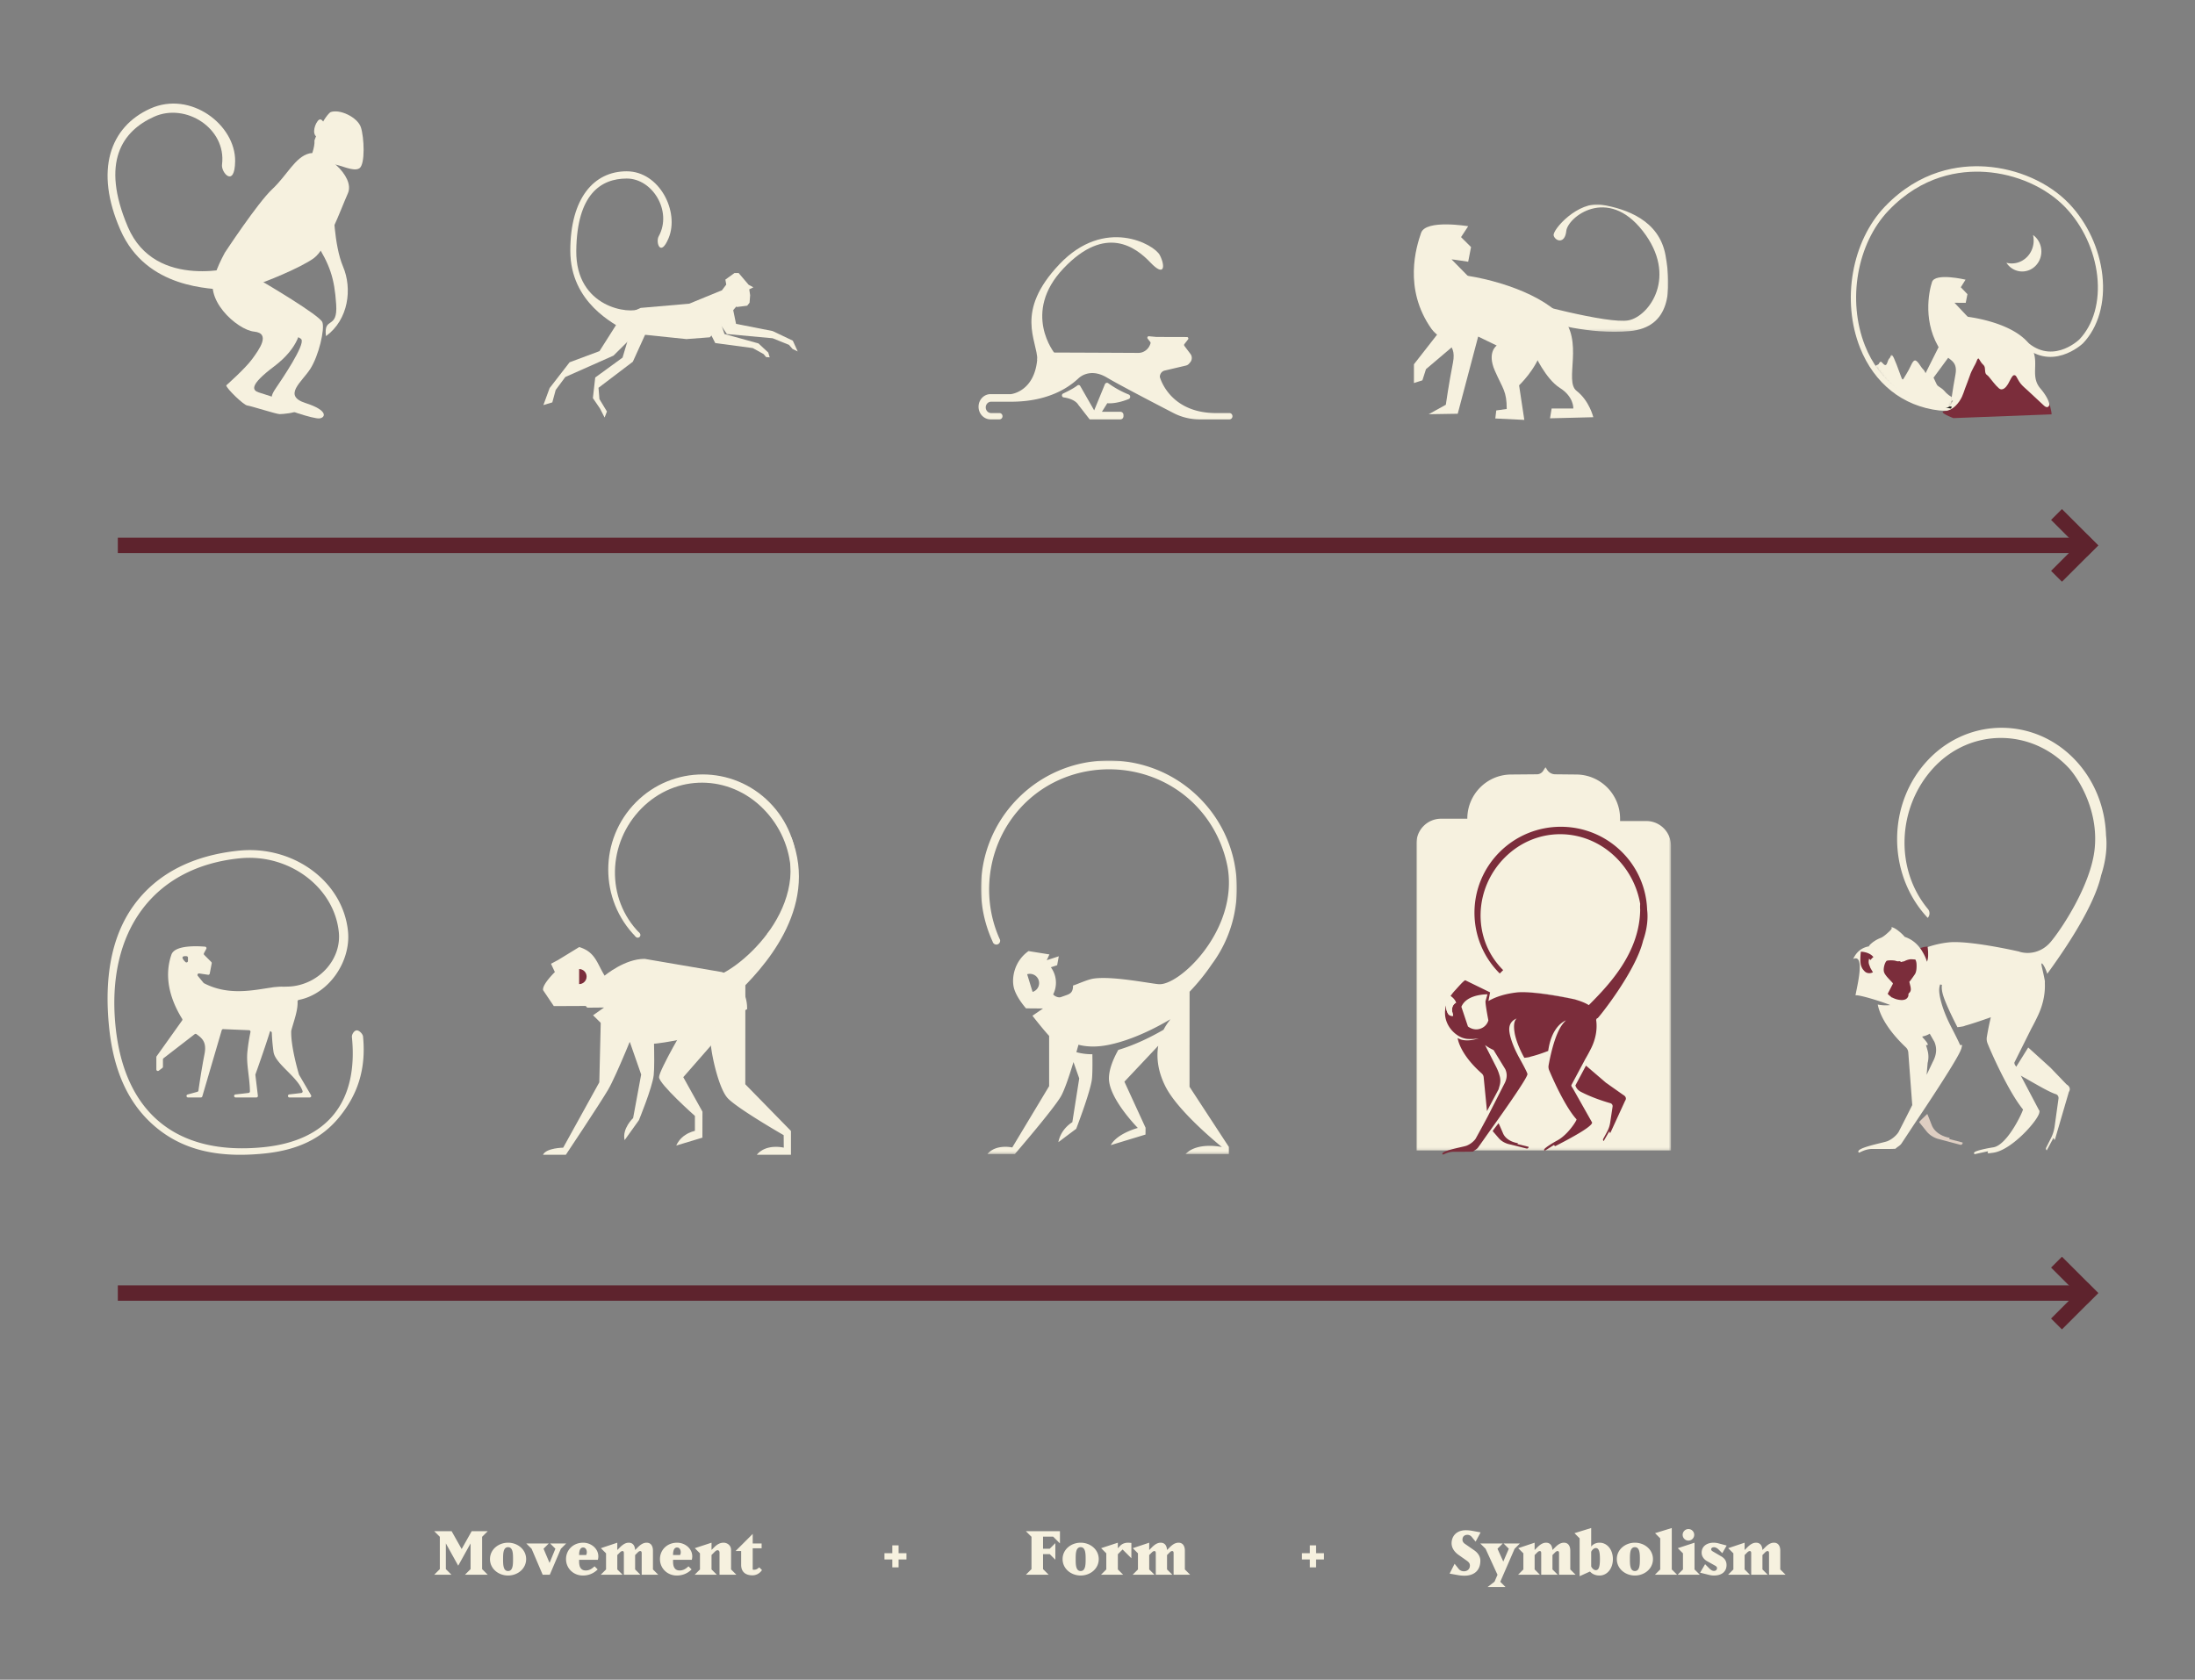 <svg xmlns="http://www.w3.org/2000/svg" width="857" height="656" viewBox="0 0 857 656" xmlns:xlink="http://www.w3.org/1999/xlink"><rect x="0" y="0" width="857" height="656" fill="#808080" stroke="none"/><defs><path id="a" d="M21.19 22.148h11.413c.66-7 1.651-7 2.973-7V.908H.238c4.695 9.149 12.034 16.6 20.951 21.24z"/><path id="c" d="M.418.01h56.68v49.78H.418V.01z"/><path id="e" d="M99.927 153.714V0H0v153.714h99.927z"/><path id="g" d="M99.414 149.832V.08H.002v149.752z"/></defs><g fill="none" fill-rule="evenodd"><path fill="#F6F1DF" d="M353.912 609.048V606.6h-3.072v-3.072h-2.448v3.072h-3.072v2.448h3.072v3.072h2.448v-3.072zm163 0V606.6h-3.072v-3.072h-2.448v3.072h-3.072v2.448h3.072v3.072h2.448v-3.072zM190.42 615l-2.184-2.184v-12.624l2.184-2.184h-6.264l-3.912 6.96-3.912-6.96h-6.792l2.184 2.184v12.624L169.54 615h6.72l-2.184-2.184V602.76l4.824 8.712 4.824-8.688v10.032L181.54 615h8.88zm15-6.096c0 3.768-3.312 6.408-7.056 6.408s-7.056-2.64-7.056-6.408c0-3.768 3.312-6.408 7.056-6.408s7.056 2.64 7.056 6.408zm-5.112 0c0-2.088-.024-4.656-1.944-4.656s-1.944 2.568-1.944 4.656c0 2.088.024 4.656 1.944 4.656s1.944-2.568 1.944-4.656zm20.736-6.096l-2.064 2.064L214.66 615h-2.784l-4.32-10.128-2.064-2.064h8.76l-2.04 2.04 2.352 5.544 2.28-5.544-2.04-2.04h6.24zm12.384 6.36h-7.32v.744c0 2.712 1.248 3.432 2.568 3.432 1.368 0 2.448-.648 3.456-1.632l1.224 1.224c-1.656 1.632-3.624 2.376-5.784 2.376-3.744 0-6.576-2.856-6.576-6.408 0-3.576 2.784-6.408 6.696-6.408 3.528 0 6.72 2.976 5.736 6.672zm-5.736-4.8c-1.032 0-1.584.936-1.584 2.928h2.736c.576-.888.264-2.928-1.152-2.928zM256.996 615l-2.064-2.064v-7.344c0-1.728-.744-3.096-2.472-3.096-1.488 0-2.64 1.008-3.456 1.824l-1.032 1.032c-.072-1.464-.72-2.856-2.472-2.856-1.056 0-2.112.48-3.456 1.824l-1.032 1.032v-2.856l-6.408 2.136 2.016 2.016v6.288L234.556 615h8.52l-2.064-2.064v-5.616l.936-.936c.264-.264.672-.624 1.056-.624.48 0 .576.36.576.792V615h6.456l-2.064-2.064v-5.616l.936-.936c.288-.288.648-.624 1.056-.624.432 0 .576.312.576.792V615h6.456zm13.104-5.832h-7.32v.744c0 2.712 1.248 3.432 2.568 3.432 1.368 0 2.448-.648 3.456-1.632l1.224 1.224c-1.656 1.632-3.624 2.376-5.784 2.376-3.744 0-6.576-2.856-6.576-6.408 0-3.576 2.784-6.408 6.696-6.408 3.528 0 6.72 2.976 5.736 6.672zm-5.736-4.8c-1.032 0-1.584.936-1.584 2.928h2.736c.576-.888.264-2.928-1.152-2.928zM287.5 615h-6.576v-8.664c0-.48-.288-.912-.768-.912-.384 0-.816.336-1.224.744l-1.128 1.128v5.64l2.064 2.064h-8.64l2.064-2.064v-6.288l-2.016-2.016 6.528-2.136v2.832l1.032-1.032c1.128-1.128 2.28-1.8 3.672-1.8 1.368 0 2.928.984 2.928 2.832v7.608L287.5 615zm9.864-10.32h-3.48v8.328c1.08.192 1.752-.168 2.544-.888l1.08 1.08c-.984 1.392-2.328 2.04-3.744 2.04-2.736 0-4.392-1.416-4.392-4.08v-5.4h-2.184l6.696-6.696v3.744h3.48v1.872zm116.476-1.896v-4.776h-13.296l2.184 2.184v12.624L400.544 615h8.88l-2.184-2.184v-5.856h2.616l2.184 2.184v-6.48l-2.184 2.184h-2.616v-4.728h3.936l2.664 2.664zm15.144 6.12c0 3.768-3.312 6.408-7.056 6.408s-7.056-2.64-7.056-6.408c0-3.768 3.312-6.408 7.056-6.408s7.056 2.64 7.056 6.408zm-5.112 0c0-2.088-.024-4.656-1.944-4.656s-1.944 2.568-1.944 4.656c0 2.088.024 4.656 1.944 4.656s1.944-2.568 1.944-4.656zm12.576-1.896l1.848-1.872 3.432 3.432v-5.976s-.96-.096-1.224-.096c-1.68 0-2.664.672-3.264 1.32l-.792.864v-2.184l-6.528 2.136 2.016 2.016v6.288L429.872 615h8.64l-2.064-2.064v-5.928zM464.672 615l-2.064-2.064v-7.344c0-1.728-.744-3.096-2.472-3.096-1.488 0-2.64 1.008-3.456 1.824l-1.032 1.032c-.072-1.464-.72-2.856-2.472-2.856-1.056 0-2.112.48-3.456 1.824l-1.032 1.032v-2.856l-6.408 2.136 2.016 2.016v6.288L442.232 615h8.52l-2.064-2.064v-5.616l.936-.936c.264-.264.672-.624 1.056-.624.48 0 .576.36.576.792V615h6.456l-2.064-2.064v-5.616l.936-.936c.288-.288.648-.624 1.056-.624.432 0 .576.312.576.792V615h6.456zm113.308-5.472c0 3.36-1.944 5.856-6.288 5.856-.696 0-1.488-.072-2.208-.192l-3.504-.624 1.944-3.84 1.728 2.16c.552.552 1.248.768 1.944.768 1.248 0 2.304-.816 2.304-2.232 0-.936-.552-1.416-1.248-1.92l-3.192-2.256c-1.56-1.104-2.712-2.664-2.712-4.56 0-2.304 1.488-5.064 5.616-5.064.792 0 1.608.096 2.328.216l3.384.624-1.944 3.624-1.632-1.992c-.408-.384-.864-.672-1.584-.672-.864 0-1.92.432-1.92 1.92 0 .648.384 1.2.936 1.584l3.528 2.448c.816.552 2.52 1.896 2.52 4.152zm15.432-6.72l-2.064 2.064-5.592 12.888 2.04 2.04h-6.984l2.688-2.064 1.176-2.712-4.656-10.152-2.064-2.064h8.76l-2.04 2.04 2.256 5.016 2.16-5.016-2.04-2.04h6.36zM615.156 615H608.7v-8.448c0-.48-.144-.792-.576-.792-.408 0-.768.336-1.056.624l-.936.936v5.616l2.064 2.064h-6.456v-8.448c0-.432-.096-.792-.576-.792-.384 0-.792.36-1.056.624l-.936.936v5.616l2.064 2.064h-8.52l2.064-2.064v-6.288l-2.016-2.016 6.408-2.136v2.856l1.032-1.032c1.344-1.344 2.4-1.824 3.456-1.824 1.752 0 2.4 1.392 2.472 2.856l1.032-1.032c.816-.816 1.968-1.824 3.456-1.824 1.728 0 2.472 1.368 2.472 3.096v7.344l2.064 2.064zm14.568-6.096c0 3.84-2.352 6.408-5.184 6.408-1.968 0-3.096-.816-3.768-1.56l-4.032 1.824v-14.784l-2.016-2.016 6.528-2.016v7.272c.624-.864 1.776-1.536 3.288-1.536 2.832 0 5.184 2.568 5.184 6.408zm-5.064 0c0-2.784-.36-4.32-1.608-4.32-.672 0-1.416.624-1.8 1.464v5.712c.384.84 1.128 1.464 1.8 1.464 1.248 0 1.608-1.536 1.608-4.32zm20.712 0c0 3.768-3.312 6.408-7.056 6.408s-7.056-2.64-7.056-6.408c0-3.768 3.312-6.408 7.056-6.408s7.056 2.64 7.056 6.408zm-5.112 0c0-2.088-.024-4.656-1.944-4.656s-1.944 2.568-1.944 4.656c0 2.088.024 4.656 1.944 4.656s1.944-2.568 1.944-4.656zM654.78 615l-2.064-2.064V596.76l-6.528 2.016 2.016 2.016v12.144L646.14 615h8.64zm6.696-15.576a2.253 2.253 0 0 0-2.256-2.256 2.253 2.253 0 0 0-2.256 2.256 2.253 2.253 0 0 0 2.256 2.256 2.253 2.253 0 0 0 2.256-2.256zM663.66 615l-2.064-2.064v-10.44l-6.528 2.136 2.016 2.016v6.288L655.02 615h8.64zm10.44-3.768c0-1.656-.816-2.712-2.208-3.48l-3.12-1.824c-.36-.216-.672-.456-.672-.816 0-.504.36-.84 1.152-.84.456 0 1.152.288 1.752.888l1.44 1.44 1.704-3-3.24-.864a8.166 8.166 0 0 0-1.872-.24c-2.232 0-4.656 1.104-4.656 3.936 0 1.392.912 2.616 2.136 3.288l3.216 1.8c.36.216.648.504.648.864 0 .624-.384 1.128-1.224 1.128-.672 0-1.296-.48-1.728-.912l-1.704-1.704-1.944 3.312 3.48.864c.552.144 1.296.24 1.92.24 3.504 0 4.92-1.92 4.92-4.08zM697.14 615l-2.064-2.064v-7.344c0-1.728-.744-3.096-2.472-3.096-1.488 0-2.64 1.008-3.456 1.824l-1.032 1.032c-.072-1.464-.72-2.856-2.472-2.856-1.056 0-2.112.48-3.456 1.824l-1.032 1.032v-2.856l-6.408 2.136 2.016 2.016v6.288L674.7 615h8.52l-2.064-2.064v-5.616l.936-.936c.264-.264.672-.624 1.056-.624.48 0 .576.36.576.792V615h6.456l-2.064-2.064v-5.616l.936-.936c.288-.288.648-.624 1.056-.624.432 0 .576.312.576.792V615h6.456z"/><g fill="#F6F1DF"><path d="M250.114 128.38l-10.59 10.506-18.813 8.354-3.753 5.065-1.314 4.844-3.49 1.055 2.43-6.629 7.803-10.084 11.67-4.356 9.45-14.891z"/><path d="M242.28 123.763l7.87-3.513 18.932-1.64 12.55-5.152 6.595 5.387-11.062 12.883-9.146.702-19.858-2.056z"/><path d="M254.023 125.978l-6.94 15.292-13.407 10.185.365 4.426 2.926 4.828-.913 2.354-1.78-3.484-2.79-4.1.912-8.047 10.668-7.77 4.565-15.292zm25.522-1.837l4.254 6.325 17.868 1.64 6.382 2.576 1.376 1.596 2.027.98-1.913-4.216-7.872-3.747-14.292-2.816-1.484-7.185z"/><path d="M280.939 124.762l1.925 5.692 13.25 3.66 3.836 3.562.566 1.886-1.384-.094-1.007-1.186-4.23-2.344-14.64-1.961-3.048-6m5.037-13.787l2.304-3.044-.345-1.944 3.57-2.578h1.613l3.915 4.607 1.844.973-1.613.802.345 2.304-.23 2.928-.922 1.147-4.03.51m-37.622.622c-4.173 2.398-25.298-.297-25.078-22.523.223-22.226 9.671-28.27 19.718-28.27 10.045 0 17.824 12.723 12.501 22.493-1.33 2.199.584 8.563 3.823.802 4.329-10.373-3.557-26.122-16.373-26.122-12.815 0-22 10.525-22 31.007s17.3 28.577 21.516 31.263"/></g><path fill="#F6F1DF" d="M763.091 118.243c.37 0 4.394.035 4.394.035l.669-3.385-2.593-2.705 1.852-2.963s-11.856-2.824-13.091.912c-1.234 3.736-3.824 16.094 3.583 27.045 2.47 3.478 6.668 3.22 5.557 9.147-1.111 5.926-1.923 12.089-1.923 12.089l-3.401.657-.973.6h7.531l5.309-20.715 4.816 2.59s-2.593 1.874-.494 6.898c2.099 5.025 3.087 5.576 3.087 10.47-1.853.259-3.528.122-3.528.122l-.247.636h8.343l-1.358-7.447s4.321-4.11 5.802-9.262"/><path fill="#F6F1DF" d="M784.601 143.987s4.287 6.6 7.99 9.049c3.704 2.447 5.168 5.334 5.168 5.334l-5.464.68-.4.626h8.182s1.26-2.415-3.455-7.973c-4.714-5.557 1.04-11.444-5.134-18.272-6.172-6.829-19.895-9.882-29.155-10.269m-4.081 9.698l-6.524 13.033a7.974 7.974 0 0 0-.764 4.614l.035.268c.15 1.114 1.37 1.677 2.259 1.041.41-.293.648-.784.631-1.302l-.05-1.546 8.684-11.8"/><path fill="#F6F1DF" d="M764.697 160.312c-1.71 0-5.904.186-7.532 0-14.222-1.62-25.405-10.543-30.934-24.476-7.331-18.467-3.226-41.673 9.718-55.18 13.572-14.16 28.866-16.314 39.294-15.619 12.508.828 24.69 6.232 32.57 14.455 7.12 7.43 11.87 17.644 13.024 28.021 1.182 10.627-1.58 20.312-7.582 26.575l-.028.03c-.126.121-12.712 11.969-24.45-.28l1.435-1.498c10.26 10.706 20.996.833 21.627.234 5.55-5.803 8.096-14.847 6.987-24.816-1.102-9.913-5.637-19.67-12.44-26.77-7.54-7.868-19.226-13.041-31.256-13.84-10.007-.662-24.678 1.403-37.714 15.005-12.389 12.926-16.278 35.163-9.248 52.874 2.726 6.868 6.941 12.577 12.31 16.507 5.999 4.392 13.415 6.619 21.53 6.619l2.689 2.16z"/><path fill="#211F1C" d="M762.589 156.308l-5.544 2.466s4.647.795 4.73.795c.08 0 .814-3.261.814-3.261"/><path fill="#F6F1DF" d="M761.231 158.744l2.62-4.948 2.412-15.188 2.995-5.382 7.486 3.254 2.204 10.069 7.029-4.21 5.49 5.773 7.819 10.024.249 2.605z"/><path fill="#7B2D3B" d="M759.472 160.535c2.925-.217 5.364-3.041 6.568-5.637.47-1.02.799-2.102 1.177-3.161.568-1.593 1.25-3.14 1.775-4.75.536-1.644.933-2.306 1.72-3.844.318-.624.696-1.182.933-1.829.088-.238.564-1.774.99-1.158.416.605.757 1.324 1.255 1.86.477.513.92.8 1.053 1.575.102.596.054 1.214.177 1.806.214 1.027.653.88 1.329 1.66 1.281 1.482 2.517 3.339 4 4.595 1.414 1.196 2.819-.448 3.543-1.657.55-.92.962-1.929 1.56-2.817.203-.302.466-.612.819-.653.341-.04.667.2.848.504.557.941.966 1.828 1.635 2.695.805 1.045 1.888 1.9 2.852 2.8l6.212 5.782c.45.42 1.04.87 1.602.641.624-.252.714-1.117.703-1.815 0 1.544.782 3.115.782 4.69l-38.337 1.467s-6.659-2.495-3.196-2.754"/><path fill="#F6F1DF" d="M794.824 92.696a7.617 7.617 0 0 0-1.064-.917c.694 2.947-.054 6.187-2.26 8.49-2.206 2.301-5.311 3.08-8.135 2.358.256.389.545.762.878 1.11 2.922 3.048 7.66 3.048 10.581 0 2.922-3.05 2.922-7.993 0-11.041"/><g transform="translate(729.17 137.722)"><mask id="b" fill="#fff"><use xlink:href="#a"/></mask><path fill="#F6F1DF" d="M-6.267 1.796c.35.047 1.738 1.188 2.165 1.575.428.385 1.05 2.55 1.926 2.668.876.118 1.319 1.82 1.871 1.675.553-.143 3.308-2.727 4.109-2.948.799-.22.574-.798 1.152-1.158.58-.36 1.107 1.135 1.925 1.245.818.11.896-1.959 1.633-2.626.736-.666.303-1.49.991-1.289.688.203 3.086 7.204 3.492 8.244.406 1.04.604 1.833 1.146.812.543-1.022 1.606-2.41 2.83-5.091 1.223-2.682 1.89-1.825 2.478-1.308.59.517 1.602 2.406 2.354 3.054.75.649 1.41 3.475 2.191 2.924.782-.552 1.325-.15 1.649.113.324.262 1.154 2.673 1.685 3.183.53.51 1.82 1.12 2.545 1.985.724.864 2.79 3.074 5.262 3.034.755-.012.46.51-.313 1.239-3.132 2.953-7.605 3.787-11.577 2.299L-4.871 10.894l-1.396-9.098z" mask="url(#b)"/></g><path d="M566.728 101.297c.557 0 6.5.925 6.5.925l1.114-5.733-3.9-3.883 2.786-4.254s-16.53-2.774-18.387 2.59c-1.857 5.362-7.057 21.822 4.086 37.54 3.714 4.994 10.03 4.624 8.358 13.13-1.672 8.508-2.786 16.46-2.786 16.46l-6.686 3.698 11.33-.185 7.985-30.143 7.244 3.513s-3.9 2.589-.743 9.802c3.157 7.212 4.643 7.952 4.643 14.98-2.786.37-4.086.554-4.086.554l-.371 3.144 11.329.554-2.043-13.5s6.5-6.102 8.73-13.5" fill="#F6F1DF"/><path fill="#F6F1DF" d="M599.084 138.25s4.345 9.718 9.917 13.232c5.572 3.514 5.274 8.053 5.274 8.053h-8.465l-.636 3.832 16.9-.428s-1.512-6.407-6.527-10.29c-5.015-3.885 3.185-19.529-6.102-29.33-9.286-9.801-30.83-15.912-44.76-16.466m.419 18.694l-13.059 16.72v7.32l3.304-1.049 1.396-4.363 13.814-11.723"/><g transform="translate(594.276 79.8)"><mask id="d" fill="#fff"><use xlink:href="#c"/></mask><path fill="#F6F1DF" d="M.418 37.658s33.132 9.27 41.21 7.634c8.077-1.636 19.303-17.177 5.476-34.898-13.828-17.722-29.299-5.317-29.846 0-.548 5.316-4.381 3.953-4.93 1.772C11.783 9.986 21.777-1.466 31.223.17c9.447 1.636 22.316 5.998 24.78 19.766 2.465 13.768 1.917 28.082-13.964 29.581-15.881 1.5-32.447-3.68-32.447-3.68" mask="url(#d)"/></g><g fill="#F6F1DF"><path d="M431.386 150.078l-4.183 10.192-5.444-9.521a.726.726 0 0 0-1.088-.227c-.753.592-2.347 1.64-5.6 3.173-.696.327-.543 1.4.21 1.507 4.625.658 5.68 2.83 5.68 2.83l4.476 5.753h12.036c.646 0 1.17-.551 1.17-1.232v-.493c0-.68-.524-1.231-1.17-1.231h-7.248l2.094-3.355s3.159.458 8.368-1.631c.773-.31.77-1.459-.004-1.768a37.478 37.478 0 0 1-7.974-4.4c-.463-.337-1.1-.141-1.323.403"/><path d="M408.074 137.68c6.805 0 27.773.101 36.35.144 2.205.011 4.149-1.513 4.776-3.74a.6.6 0 0 0-.1-.528l-1.007-1.297c-.306-.393-.01-.981.47-.937l2.888.267a.39.39 0 0 0 .045.003l11.932.033c.462 0 .714.566.42.94l-1.41 1.8a.599.599 0 0 0-.007.724l2.367 3.146a2.622 2.622 0 0 1-.08 3.23l-.426.51c-.334.4-.78.679-1.274.795l-8.295 1.952c-1.11.261-1.895 1.307-1.877 2.506 0 0 3.61 14.093 21.938 14.093h5.241c.646 0 1.17.552 1.17 1.233 0 .68-.524 1.231-1.17 1.231H468.33a22.2 22.2 0 0 1-10.216-2.5c-7.56-3.911-21.724-11.29-25.817-13.763-5.67-3.426-9.553-1.185-10.956 0-1.403 1.186-9.099 9.364-26.505 9.364h-7.864c-1.163 0-2.104.992-2.104 2.218 0 1.224.941 2.217 2.104 2.217h3.273c.646 0 1.169.552 1.169 1.233 0 .68-.523 1.231-1.17 1.231h-3.506c-2.583 0-4.676-2.206-4.676-4.928s2.093-4.928 4.676-4.928h7.949s8.983-.864 10.249-13.209c.174-1.708 1.51-3.023 3.139-3.04"/><path d="M411.854 138.1s-13.083-15.94 3.39-33.299c16.471-17.36 28.336-8.157 33.918-2.274 5.582 5.882 5.856 1.35 3.66-2.894-2.196-4.243-21.526-15.057-39.187 3.558-17.662 18.613-8.624 29.632-8.624 37.412"/></g><g fill="#F6F1DF"><path d="M87.76 98.721s12.819-19.51 18.54-24.85c5.723-5.343 8.928-12.544 14.422-13.937 5.492-1.394 18.082 8.826 15.107 15.562-2.976 6.735-8.241 21.6-13.276 25.316-5.037 3.716-19.913 9.755-22.89 10.45-2.976.698-25.865 13.473-11.903-12.54"/><path d="M121.179 61.792s1.83-4.181 1.602-6.967c0 0 2.828-8.081 6.168-10.986 3.579-1.453 10.618 1.937 11.93 5.81 1.314 3.875 1.79 14.65-.596 16.102-2.385 1.452-7.397-1.453-10.142-1.574-2.743-.12-9.424-2.3-9.424-2.3"/><path d="M126.877 48.881s-1.263-3.686-2.844-1.603c-1.58 2.085-2.211 5.932.316 6.412m-30.333 54.824s22.909 13.626 23.382 16.833c.474 3.206-.632 10.42-10.427 17.794-9.795 7.374-8.372 9.296-6.004 10.099 2.37.8 10.27 3.206 11.534 3.847 1.264.64 3.001 2.564 3.001 3.367 0 .8-5.056 1.281-6.319 1.281-1.264 0-11.216-3.205-12.637-3.366-1.424-.16-8.058-6.573-8.217-7.854 0 0 7.426-6.573 10.111-10.261 2.686-3.687 7.426-10.098.79-10.74-6.635-.641-20.695-13.144-14.85-23.244 5.845-10.099 9.636 2.244 9.636 2.244M130.2 80.766s.117 14.823 3.74 23.363c3.622 8.536 2.22 20.632-6.661 27.154-1.052-7.945 4.675-2.252 3.973-12.45-.701-10.2-2.338-15.298-8.299-24.667"/><path d="M102.56 110.035s22.322 13.074 23.307 15.822c.986 2.747-1.395 12.99-4.678 18.15-3.283 5.165-10.996 10.494-1.887 13.408 9.109 2.915 7.714 5.746 5.417 5.995-2.299.25-14.526-3.746-16.823-5.496-2.298-1.748-2.463-2.997-.246-6.244 2.215-3.248 11.57-16.987 10.01-19.152-1.558-2.166-26.259-8.41-26.833-16.155-.575-7.744 11.734-6.328 11.734-6.328m-9.436-6.033s-32.442 9.927-43.21-15.404C39.15 63.265 47.775 51.166 60.14 45.59c12.365-5.576 28.26 4.538 26.56 18.573-.545 3.233 4.973 9.389 5.105-1.211.174-14.168-17.355-27.655-33.13-20.542C42.904 49.523 36.827 66.559 47 89.789c10.175 23.232 35.49 22.811 42.011 23.519"/></g><g fill-rule="nonzero"><path fill="#DECEC2" d="M766.204 446.19l-5.082-1.336a.111.111 0 0 1-.077-.108.11.11 0 0 1 .077-.107c.106-.035.096-.265-.014-.283a8.47 8.47 0 0 1-.936-.212c-2.78-.74-4.966-2.382-5.901-4.599 0 0-1.758-4.544-1.81-4.483 0 0-3.195 3.014-3.096 3.118.038.04-.04.107 0 .151l2.865 3.558c1.026 1.273 2.51 2.272 4.26 2.849h.016l8.824 2.347c.226.06.466.01.653-.14a.843.843 0 0 0 .31-.627v-.02a.11.11 0 0 0-.09-.108z"/><path fill="#7B2D3B" d="M750.25 371.17c1.05 1.685 1.72 3.159 2.088 4.473a4.254 4.254 0 0 0 .39-1.344v-.053c.204-1.561-.01-3.733-.082-4.371l-.023-.188a8.189 8.189 0 0 0-2.949.649c.2.26.391.54.575.834z"/><path fill="#F6F1DF" d="M797.15 376.265c.33-.063 1.41 1.599 2.182 4.087.113-.191.233-.378.362-.558 4.52-6.25 17.695-24.712 20.655-37.936 2.082-6.362 2.362-11.822 1.915-15.581-.325-11.063-4.604-21.575-11.959-29.382-15.7-16.718-41.335-16.903-57.236-.41-16.352 16.956-16.492 44.844-.422 61.988.88-.938.922-2.444.098-3.437-13.085-15.723-11.909-39.758 2.016-54.99 14.423-15.78 38.306-15.745 52.915-.163 3.236 3.453 11.868 16.098 10.12 31.872-1.56 14.12-13.085 31.382-17.263 36.255-3.08 3.575-7.786 4.995-12.166 3.671l-.05-.014.289.065c.07.016-.174-.093-.76-.214-.186-.04-.41-.078-.666-.117l.305.039c-3.015-.663-9.586-2.03-15.848-2.847-4.13-.54-8.128-.84-10.89-.544l-.282.032a37.718 37.718 0 0 0-7.82 1.786c.074.65.287 2.81.083 4.37v.054a4.254 4.254 0 0 1-.39 1.344c-.368-1.316-1.037-2.79-2.089-4.473a13.81 13.81 0 0 0-.57-.842c-1.517-2.102-3.611-3.645-5.99-4.415a17.148 17.148 0 0 0-3.348-2.99c-.596-.394-1.238-.742-1.933-.84a.505.505 0 0 1 .162.5 1.17 1.17 0 0 1-.26.488c-.26.311-.541.6-.843.866-.912.848-1.865 1.71-2.95 2.273-2.004.75-3.727 1.9-4.868 3.272l.432.055c-3.021.412-5.197 2.076-6.529 4.99 5.185-2.38.867 13.147.913 14.296.055-.403 3.262.34 6.907 1.44 2.264.683 4.696 1.503 6.645 2.272a15.537 15.537 0 0 1-4.887-.208c.748 3.785 3.491 9.627 11.008 16.75a3.05 3.05 0 0 1 .92 1.947l1.546 20.57a840.224 840.224 0 0 1-4.83 9.529l-.5.974a6.9 6.9 0 0 1-.992 1.251 10.088 10.088 0 0 1-3.31 2.318c-1.64.691-13.13 2.697-11.217 4.483.218.204 2.35-1.487 5.444-1.415h5.935c1.065 0 2.891-.043 2.956-.108.697-.743 1.69-1.108 2.283-1.985 1.378-2.033 3.618-5.507 5.874-8.883 1.217-1.824 2.512-3.769 3.822-5.752 6.28-9.513 12.943-19.925 13.605-22.261h.05l.376-1.594h-.812c-.626-1.46-1.853-3.93-3.325-6.773l-.143-.278c-4.108-7.93-4.564-12.801-4.59-12.949-.222-1.52-.08-2.719.26-3.665.231.06.466.104.703.132-.132.91-.078 2.066.304 3.535 1.065 4.075 5.755 13.03 5.755 13.03l.135-.018-.139.013s2.336-.26 2.74-.487l.408-.152c2.068-.552 6.591-2.052 9.89-3.247a111.012 111.012 0 0 0-1.558 7.696 4.63 4.63 0 0 0 .256 2.447c1.622 4.126 8.413 19.23 13.853 25.848.152.419-5.984 13.985-11.64 14.824-3.23.487-5.872 1.23-5.942 1.299 0 0-2.362.626-1.26 1.356l4.995-1.095c.084-.024.17.029.193.118a.17.17 0 0 1-.111.206l-.066.025c.002.118.05.23.133.308a.377.377 0 0 0 .304.102l-.43.052v.012c.696-.088 1.418-.182 2.15-.281 7.578-.974 18.511-13.764 18.058-16.03.152-.113.137-.282-.087-.523l-7.158-13.591c.141.097.284.191.435.276 5.325 2.993 10.691 6.21 13.256 6.989.704.214 1.149.952 1.04 1.723l-1.511 10.875a14.7 14.7 0 0 1-1.42 4.556l-1.94 3.855c-.09.346.02.717.28.945l2.464-4.576.051-.087a.18.18 0 0 1 .23-.067c.082.04.126.136.105.229l-.018.06a.226.226 0 0 0 .077.25c.05.036.114.047.173.03a.212.212 0 0 0 .132-.123l5.42-18.536s1.254-1.623-.903-2.949l-6.291-6.55-8.673-7.861-4.7 7.546-.19-.36a1.87 1.87 0 0 1-.514-1.3l.176-.351 5.713-11.455.728-1.46a88.413 88.413 0 0 0 2.73-5.405c2.196-4.766 2.679-9.05 2.555-12.164a6.98 6.98 0 0 1 .022-.868l-.03-.174c-.643-3.78-1.65-6.754-1.223-6.84zm-42.379 38.143c-.029.057-1.16 2.435-2.553 5.368l.394-4.665a9.316 9.316 0 0 0-.035-4.87c-.048-.176-.096-.342-.135-.494a17.176 17.176 0 0 0-.492-1.581c.188 0 .361 0 .513-.013.85-.057-.995-2.131-1.788-2.979l-.169-.357a8.73 8.73 0 0 0 2.926-1.103l1.826 3.186c1.096 2.569.778 5.035-.487 7.52v-.012z"/><path fill="#7B2D3B" d="M745.13 388.187c.056-.239.276-.38.44-.55a1.93 1.93 0 0 0 .47-1.318 5.856 5.856 0 0 0-.221-1.424l-.358-1.488c.04.14 1.522-1.948 2.174-2.922.653-.974.696-2.683.647-3.895-.049-1.213-.467-1.84-.467-1.84s-1.689-.163-2.019-.093a6.97 6.97 0 0 0-1.766.487 4.04 4.04 0 0 1-.772.339c-.272.063-.704.055-.67.185-.293.191-.61-.237-.949-.283a1.406 1.406 0 0 0-.392.046c-.411.063-.819-.098-1.217-.21-.813-.227-3.21-.246-3.51.104-.77.9-1.28 3.084-.951 4.248.165.59.528 1.092.893 1.57.608.788 1.745 1.915 2.405 2.652a.537.537 0 0 1 .174.324.544.544 0 0 1-.084.263l-1.742 3.357a.477.477 0 0 0 .105.734l1.314 1.102.223.035a8.217 8.217 0 0 0 3.195.934 3.98 3.98 0 0 0 1.684-.174c.104-.037.206-.082.304-.133.543-.287.99-.843 1.065-1.474.01-.075.015-.151.014-.227a1.367 1.367 0 0 1 .01-.35zm-15.092-10.808c-.685-1.401-.423-2.16-.283-3.005.155.247.38.434.644.533a4.82 4.82 0 0 1 .474-.661l.44-.367.128-.107c-1.001-1.261-2.57-1.761-3.664-1.96a7.639 7.639 0 0 0-1.241-.132s-.347 2.706-.105 4.56v.054c.04.338.12.668.237.984.41 1.014.592 1.243 1.25 1.969l.031.034c.902.995 2.328.945 3.306.448l-.88-1.51a3.284 3.284 0 0 1-.337-.84z"/></g><g transform="translate(383 297)"><mask id="f" fill="#fff"><use xlink:href="#e"/></mask><path fill="#F6F1DF" d="M22.549 85.879a3.606 3.606 0 0 1-2.393 4.506l-2.12-6.896a3.612 3.612 0 0 1 4.513 2.39zm58.906 4.436c2.878-2.997 5.9-6.6 8.635-10.673 14.556-19.539 12.959-47.294-4.797-65.026-19.513-19.488-51.151-19.488-70.665 0C-.58 29.805-3.926 52.346 4.572 70.78a1.482 1.482 0 1 0 2.661-1.2C-.469 52.296 2.854 31.001 16.92 16.954c18.107-18.082 48.335-17.967 66.441.115 5.937 5.929 9.962 13.168 12.078 20.896l.01.033c.295 1.081.552 2.17.772 3.268l.03.152.034.179c4.384 24.811-19.478 47.174-27.29 45.718l.014.026c-4.94-.604-17.752-3.117-24.823-2.188-2.523.331-6.132 2.078-8.285 2.77.035.226.051.451.03.658-.141 1.31-.503 2.084-1.63 2.674a5.436 5.436 0 0 1-.462.214c-.035.014-.072.03-.108.043l-.17.067a9.272 9.272 0 0 1-.32.111s-1.36.498-2.163.763c-.058.019-.13.031-.208.04l-.04.006a2.069 2.069 0 0 1-.254.005l-.069-.003a2.826 2.826 0 0 1-.292-.031l-.08-.016a3.267 3.267 0 0 1-.273-.062l-.102-.028a3.482 3.482 0 0 1-.428-.161 3.541 3.541 0 0 1-.302-.154c-.047-.026-.092-.056-.137-.084a3.392 3.392 0 0 1-.256-.18c-.052-.04-.103-.084-.154-.128a3.41 3.41 0 0 1-.207-.2l-.085-.09a10.156 10.156 0 0 0 .632-7.556 10.168 10.168 0 0 0-1.527-3.038c.028-.01.054-.023.084-.032 1.017-.335 1.806-.596 2.368-.78l.64-3.494-4.702 1.538 1.045-2.256-8.156-1.308c-5.648 3.99-6.703 10.64-5.696 14.446 1.007 3.807 4.714 7.921 4.714 7.921l6.63.054-4.12 2.83s4.03 5.2 6.514 7.87v19.631L12.22 151.14s-6.35-1.466-9.695 2.575h10.702s14.812-17.174 17.915-22.41c1.443-2.433 3.349-8.124 4.976-13.519l2.25 6.387-2.695 17.1s-4.434 2.469-5.453 7.805c4.33-3.268 6.967-5.23 6.967-5.23s5.567-14.464 6.135-19.396c.22-1.9.237-5.73.177-9.721-2.395.008-4.47-.313-6.245-.812.294-1.024.569-1.999.818-2.896 2.967.766 6.775 1.031 11.53.092 9.616-1.9 19.176-6.966 24.355-10.045-.22.31-.462.642-.732 1.004a21.747 21.747 0 0 0-1.93 3.087c-4.452 2.583-10.87 5.863-17.675 7.873-1.834 3.277-3.516 7.209-3.653 10.784-.285 7.4 9.586 17.95 11.274 19.7-2.013.575-8.326 2.662-10.562 6.707 5.956-1.81 13.563-4.127 13.565-4.127l.024-2.66-8.264-17.991 13.219-14.032c-.805 4.78-.082 10.233 2.864 16.014 4.996 9.805 21.218 22.92 21.993 23.544-.776-.165-9.756-1.938-14.204 2.742h16.91v-2.788l-15.352-23.484.02-37.127z" mask="url(#f)"/></g><path fill="#F6F1DF" d="M274.241 444.166l.026-10.007-7.491-13.475 19.591-22.392-13.175-2.19-5.062 3.492s-10.813 18.382-10.813 21.09c0 2.709 14 15.136 14 15.136v6.235l2.924 2.111z"/><path fill="#F6F1DF" d="M264.017 447.39c6.328-1.94 10.313-3.111 10.313-3.111l-1.507-2.745h-.86s-5.588.653-7.946 5.857m-8.791-27.471c.561-4.915-.215-22.778-.215-22.778l-13.571-2.997 8.896 25.497-3.143 17.012s-4.39 4.094-3.324 8.628l5.577-7.797s5.219-12.651 5.78-17.566m7.812-16.272l3.134-5.55 6.524-3.348 10.996 1.353 2.98 1.818-12.642 2.106z"/><path fill="#F6F1DF" d="M250.966 407.898c-6.695 0-13.654-5.761-13.947-6.006l-.04-.036-5.432-5.34 4.307-3.035-6.566.062-3.245-3.633 5.179-7.752 4.163-.577c1.196-1.016 8.676-7.1 16.256-7.1h.056l30.14 5.153.057.02c5.857 2.132 9.798 7.783 9.805 14.062v.394l-.34.194c-.598.343-14.722 8.415-18.906 9.845-4.472 1.529-15.066 3.749-21.487 3.749m49.442-41.993c14.396-14.516 14.396-38.052 0-52.568-14.396-14.516-37.737-14.516-52.133 0-14.397 14.517-14.397 38.052 0 52.568l1.457-1.47c-13.358-13.469-12.585-35.29.773-48.76 13.358-13.47 34.136-13.28 47.494.19 13.359 13.469 14.859 35.35 1.5 48.82"/><path fill="#F6F1DF" d="M250.033 365.17c0 .572-.46 1.036-1.028 1.036a1.032 1.032 0 0 1-1.028-1.037c0-.572.46-1.037 1.028-1.037.568 0 1.028.465 1.028 1.037m-38.008 21.307c-.121-2.276 4.617-6.836 4.617-6.836l-1.517-3.245 2.779-1.483 8.243-5.045c6.748 2.081 6.91 6.837 10.563 12.151l-3.728 10.594-3.267.255-13.487.06-4.18-6.212-.023-.239z"/><path fill="#7B2D3B" d="M226.113 378.457c1.61 0 2.916 1.316 2.916 2.94 0 1.623-1.306 2.94-2.916 2.94v-5.88z"/><path fill="#F6F1DF" d="M212 450.987h8.929s13.22-19.822 16.517-25.439c3.298-5.616 11.42-26.007 11.42-26.007l-14.243-3.237-.634 26.39-14.101 25.53s-6.585.062-7.888 2.763m94.476-123.544c10.624 28.568-19.865 52.846-28.105 54.08l8.869 6.963c10.19-9.66 32.706-33.435 21.763-61.408"/><path fill="#F6F1DF" d="M295.482 450.987h13.335v-9.293l-17.829-18.241.027-42.057-11.198 12.817-5.15 3.558s.4 4.348 1.253 3.71c.853-.638 4.66-2.295 4.66-2.295s-2.817 2.573-3.148 6.317c-.332 3.745 2.9 19.287 6.658 23.353 3.759 4.066 21.885 14.478 21.885 14.478l.04 4.887s-6.765-1.736-10.533 2.766M72.395 375.706c-1.02-1-2.128-2.472.453-2.271a.59.59 0 0 1 .541.587v1.262c0 .518-.624.785-.994.422m69.344 29.075c-.1-.991-1.535-2.47-2.524-2.37-.989.099-1.913 1.616-1.814 2.606 2.512 25.21-9.41 40.508-34.577 43.024-33.846 3.384-54.346-13.423-57.724-47.324-3.691-37.045 14.921-62.147 48.573-65.511 19.182-1.918 36.866 11.311 38.618 28.887 1.03 10.353-7.316 19.859-18.189 21.107-.873.1-2.126.13-3.412.16h-.035c-.878-.05-1.859-.002-2.928.109-.64.043-1.2.105-1.615.197-6.921.96-16.786 3.379-26.462-1.67a.62.62 0 0 1-.188-.154l-2.224-2.706a.587.587 0 0 1 .534-.955c1.143.161 2.654.393 3.456.517a.584.584 0 0 0 .663-.469l.772-3.998a.588.588 0 0 0-.161-.526l-2.757-2.762a.588.588 0 0 1-.101-.695l.896-1.66a.586.586 0 0 0-.461-.865c-2.868-.25-11.836-.711-13.148 3.1-1.463 4.248-3.245 13.065 4.192 25.077.125.2.12.458-.018.65l-9.948 13.962a.587.587 0 0 0-.11.341v4.832c0 .485.556.761.942.467l1.398-1.066a.586.586 0 0 0 .232-.467v-2.855a.59.59 0 0 1 .228-.466l12.159-9.402a.586.586 0 0 1 .697-.014c2.241 1.597 4.05 3.146 3.158 7.714-1.22 6.251-2.156 12.72-2.383 14.329a.584.584 0 0 1-.425.481l-3.805 1.046a.593.593 0 0 0-.239.131l-.003.003a.588.588 0 0 0 .394 1.023h5.03c.26 0 .489-.172.562-.422l7.576-25.844a.587.587 0 0 1 .587-.421l10.087.421c.362.016.626.35.55.707a74.612 74.612 0 0 0-1.2 7.713c-.501 4.82.903 9.75.986 15.48a.592.592 0 0 1-.515.594c-1.84.236-4.213.494-5.138.593a.583.583 0 0 0-.5.428l-.003.008a.587.587 0 0 0 .565.743h8.116a.587.587 0 0 0 .582-.657l-.974-8.115a.583.583 0 0 1 .03-.267c.441-1.231 3.92-10.973 5.72-16.899l.355.193a.58.58 0 0 1 .307.492c.045 1.355.191 4.02.657 7.407.658 4.775 9.39 9.657 11.345 15.319a.59.59 0 0 1-.479.779 272.28 272.28 0 0 1-4.7.556.583.583 0 0 0-.518.563l-.001.022a.587.587 0 0 0 .586.607h7.916a.587.587 0 0 0 .506-.884l-4.658-7.965a.572.572 0 0 1-.056-.128c-.27-.907-3.209-10.915-3.02-16.958a.64.64 0 0 1 .02-.14c.915-3.53 2.637-7.863 2.455-11.403a.592.592 0 0 1 .476-.619c11.86-2.341 20.384-15.092 19.22-26.777-1.945-19.52-21.374-33.638-42.497-31.526-17.917 1.791-32.257 8.896-41.36 21.664-8.725 12.24-11.304 28.456-9.447 47.097 1.78 17.868 7.95 30.792 18.598 39.522 10.65 8.73 24.065 11.805 41.904 10.022 13.538-1.354 22.739-6.094 29.373-14.21 6.632-8.117 10.647-17.964 9.296-31.523"/><g transform="translate(553 299.51)"><mask id="h" fill="#fff"><use xlink:href="#g"/></mask><path fill="#F6F1DF" d="M51.003 1.057a3.773 3.773 0 0 0 3.205 1.835l8.152.082c9.484 0 17.172 7.728 17.172 17.26v.908h10.242c5.324 0 9.64 4.338 9.64 9.69v119H.003V29.924c0-5.352 4.316-9.69 9.64-9.69h10.243c0-9.532 7.688-17.26 17.172-17.26l10.033-.087a2.88 2.88 0 0 0 2.415-1.347L50.42.08l.582.977z" mask="url(#h)"/></g><path fill="#999" d="M595.26 413.119l-.113.01.001.003.113-.013m-3.005-25.533a12.863 12.863 0 0 0-.004 0h.004m8.997.419c5.179.631 10.608 1.685 13.099 2.197l-.251-.03c.211.03.396.06.55.09-3.918-.982-16.191-3.311-22.395-2.676 2.31-.231 5.609.002 8.997.42"/><path fill="#7B2D3B" d="M596.758 447.865l-4.2-1.03c-.087-.022-.09-.142-.005-.168.088-.027.079-.203-.012-.218-.357-.057-.635-.13-.774-.164-2.298-.57-4.104-1.837-4.878-3.547 0 0-1.76-4.117-1.803-4.073 0 0-2.33 2.94-2.25 3.02.032.031-.032.083-.002.117l2.368 2.743c.847.982 2.074 1.748 3.52 2.198a.104.104 0 0 0 .012.003l7.294 1.81a.64.64 0 0 0 .796-.59v-.017a.088.088 0 0 0-.066-.084m36.997-20.252l-6.749-4.759-7.792-6.679-4.122 7.714c0 .095.056.257.14.447a4.291 4.291 0 0 0 1.942 2.044c4.397 2.31 9.455 3.869 11.576 4.47.581.164.949.734.859 1.33l-.94 6.24a10.801 10.801 0 0 1-1.173 3.515l-1.602 2.973a.698.698 0 0 0 .231.73l2.037-3.53.043-.068a.154.154 0 0 1 .276.131l-.015.046a.167.167 0 0 0 .068.195.17.17 0 0 0 .252-.071l5.715-12.453s1.036-1.254-.746-2.275"/><path fill="#7B2D3B" d="M633.24 332.723c-13.168-13.11-34.518-13.11-47.686 0-13.169 13.11-13.169 34.367 0 47.477l1.333-1.327c-12.22-12.165-11.512-31.874.706-44.039 12.22-12.165 31.225-11.993 43.444.172a33.267 33.267 0 0 1 9.349 18.015c-.058.604-.066 1.363-.008 2.288-.232 16.654-11.825 28.999-20.063 37.243-1.454-.99-3.997-1.817-5.277-2.175l.238.05c.059.013-.143-.071-.625-.165a9.896 9.896 0 0 0-.55-.09l.25.03c-2.49-.512-7.92-1.566-13.098-2.197-3.413-.415-6.718-.647-9.001-.419-4.93.579-8.465 1.825-11.128 3.362l.654-3.384-.385-.188-9.294-4.532c-.52-.034-3.392 3.312-3.753 3.687a24.011 24.011 0 0 0-.634.69 19.372 19.372 0 0 0-.859 1.052 19.008 19.008 0 0 0-.501.702c.655.521 1.647 1.321 2.122 2.636l-.469.27c-.597.526-.903 1.078-1.045 1.858-.085.593-.052 1.016.044 1.424l.352 1.499c-.753.192-1.74-.103-2.19-1.166-.346-.813-.433-1.052-.544-2.016a4.735 4.735 0 0 1 .002-.898c-1.527 5.053 1.075 9.502 4.389 11.706 1.257.836 2.617 1.35 3.892 1.451 1.497.12 2.823.051 3.985-.178l.526.495-.526-.416a15.32 15.32 0 0 1-1.125.317c-.117.027-.236.052-.356.076-1.163.23-2.499.394-3.985.179-1.222-.178-1.539-.463-2.313-.793.494 2.9 2.906 8.062 9.404 13.808.437.386.707.925.76 1.504l1.288 13.21 4.52-8.49.441-1.56a6.735 6.735 0 0 0-.03-3.763 21.39 21.39 0 0 1-.111-.377c-.338-1.197-.847-2.322-1.245-3.107l-4.322-8.506a17.358 17.358 0 0 0 3.309 1.938l4.58 7.48c.913 1.982.649 3.884-.395 5.802-.063.113-6.462 12.69-6.462 12.69a584.126 584.126 0 0 1-4.287 7.901c-.135.244-.272.494-.413.746-.07.128-.35.509-.82.966a8.36 8.36 0 0 1-2.736 1.788c-1.353.533-10.85 2.081-9.27 3.457.18.158 1.942-1.147 4.5-1.092.01 0 1.646 0 4.909-.005.877 0 2.394-.033 2.443-.082.575-.574 1.397-.856 1.888-1.53 1.14-1.57 2.99-4.249 4.855-6.853a1055.14 1055.14 0 0 0 3.159-4.438c5.545-7.838 11.452-16.469 11.287-17.452-.102-.613-1.409-3.11-3.108-6.174-3.518-6.331-3.895-10.09-3.913-10.203-.568-3.62 1.74-4.898 2.846-5.296.088.047-1.612.576-.87 5.296.017.114.428 3.928 3.828 10.051.038-.002 2.274-.235 2.307-.42l.252-.063c2.317-.574 4.535-1.341 6.765-2.209 1.09-7.798 4.536-10.865 6.93-11.943a12.971 12.971 0 0 0-2.346 3.07c-1.303 2.334-2.326 5.47-3.073 8.307a79.756 79.756 0 0 0-1.354 6.19 3.395 3.395 0 0 0 .216 1.908c1.364 3.237 6.166 14.191 10.683 19.189.234.257-3.325 5.989-7.475 8.226-2.37 1.279-4.212 2.583-4.247 2.656 0 0-1.658 1.134-.608 1.344l3.57-2.233c.176.423.384.502.555.416l-.318.162c.519-.257 1.05-.532 1.591-.815 5.691-2.938 14.072-7.559 12.895-8.73l-7.552-13.39a1.391 1.391 0 0 1-.426-1.002l4.868-9.108.6-1.125a68.707 68.707 0 0 0 2.257-4.168c2.294-4.644 2.325-8.696 1.947-11.083.243-.553.427-.803.517-.606.097.214 14.872-18.051 17.813-30.314 1.722-4.907 1.953-9.119 1.584-12.021a33.382 33.382 0 0 0-9.857-22.643z"/><path fill="#F6F1DF" d="M573.316 401.017a5.517 5.517 0 0 0 1.392.711 5.25 5.25 0 0 0 1.273.273 4.798 4.798 0 0 0 1.934-.234 5.056 5.056 0 0 0 1.724-.964l.15-.135a4.726 4.726 0 0 0 .945-1.236 4.59 4.59 0 0 0 .163-.336c.158-.361.21-.606.21-.606l-.01-.046-.001-.01a9.684 9.684 0 0 0-.028-.147l-.017-.084-.004-.022-.034-.182-.026-.136-.035-.182-.016-.09-.036-.19-.037-.204-.103-.562c-.014-.079-.03-.16-.043-.242l-.068-.378a195.324 195.324 0 0 1-.243-1.42 93.86 93.86 0 0 1-.136-.862c-.014-.093-.03-.187-.042-.28l-.069-.473a25.395 25.395 0 0 1-.145-1.23l-.01-.14a6.035 6.035 0 0 1-.01-.13l-.004-.083a3.413 3.413 0 0 1-.004-.15v-.13c0-.021 0-.041.002-.06a.966.966 0 0 1 .017-.145.29.29 0 0 1 .017-.06.1.1 0 0 1 .022-.037l.699-2.482-.141-.001h-.13a13.91 13.91 0 0 0-.88.038 18.699 18.699 0 0 0-2.726.394l-.254.06a13.362 13.362 0 0 0-2.118.7 10.423 10.423 0 0 0-1.05.528 8.108 8.108 0 0 0-1.076.748 6.449 6.449 0 0 0-.746.719l-.039.045a6.212 6.212 0 0 0-.605.83 5.684 5.684 0 0 0-.41.805l1.28 3.837 1.279 3.838s.067.056.19.143m-8.703-7.505c.112.974.2 1.215.532 1.999l.017.037c.456 1.074 1.452 1.372 2.212 1.178l-.356-1.514a3.474 3.474 0 0 1-.044-1.438c.143-.788.452-1.346 1.055-1.875l.367-.212.107-.061c-.48-1.329-1.482-2.136-2.205-2.569-.48-.287-.837-.41-.837-.41s-.697 2.251-.842 3.91l-.004.05a4.77 4.77 0 0 0-.002.905"/><g fill="#5E232D"><path d="M46 210h766v6H46z"/><path d="M805.05 198.808l14.142 14.142-4.242 4.242-14.142-14.142z"/><path d="M805.05 227.192l14.142-14.142-4.242-4.242-14.142 14.142z"/></g><g fill="#5E232D"><path d="M46 502h766v6H46z"/><path d="M805.05 490.808l14.142 14.142-4.242 4.242-14.142-14.142z"/><path d="M805.05 519.192l14.142-14.142-4.242-4.242-14.142 14.142z"/></g></g></svg>
